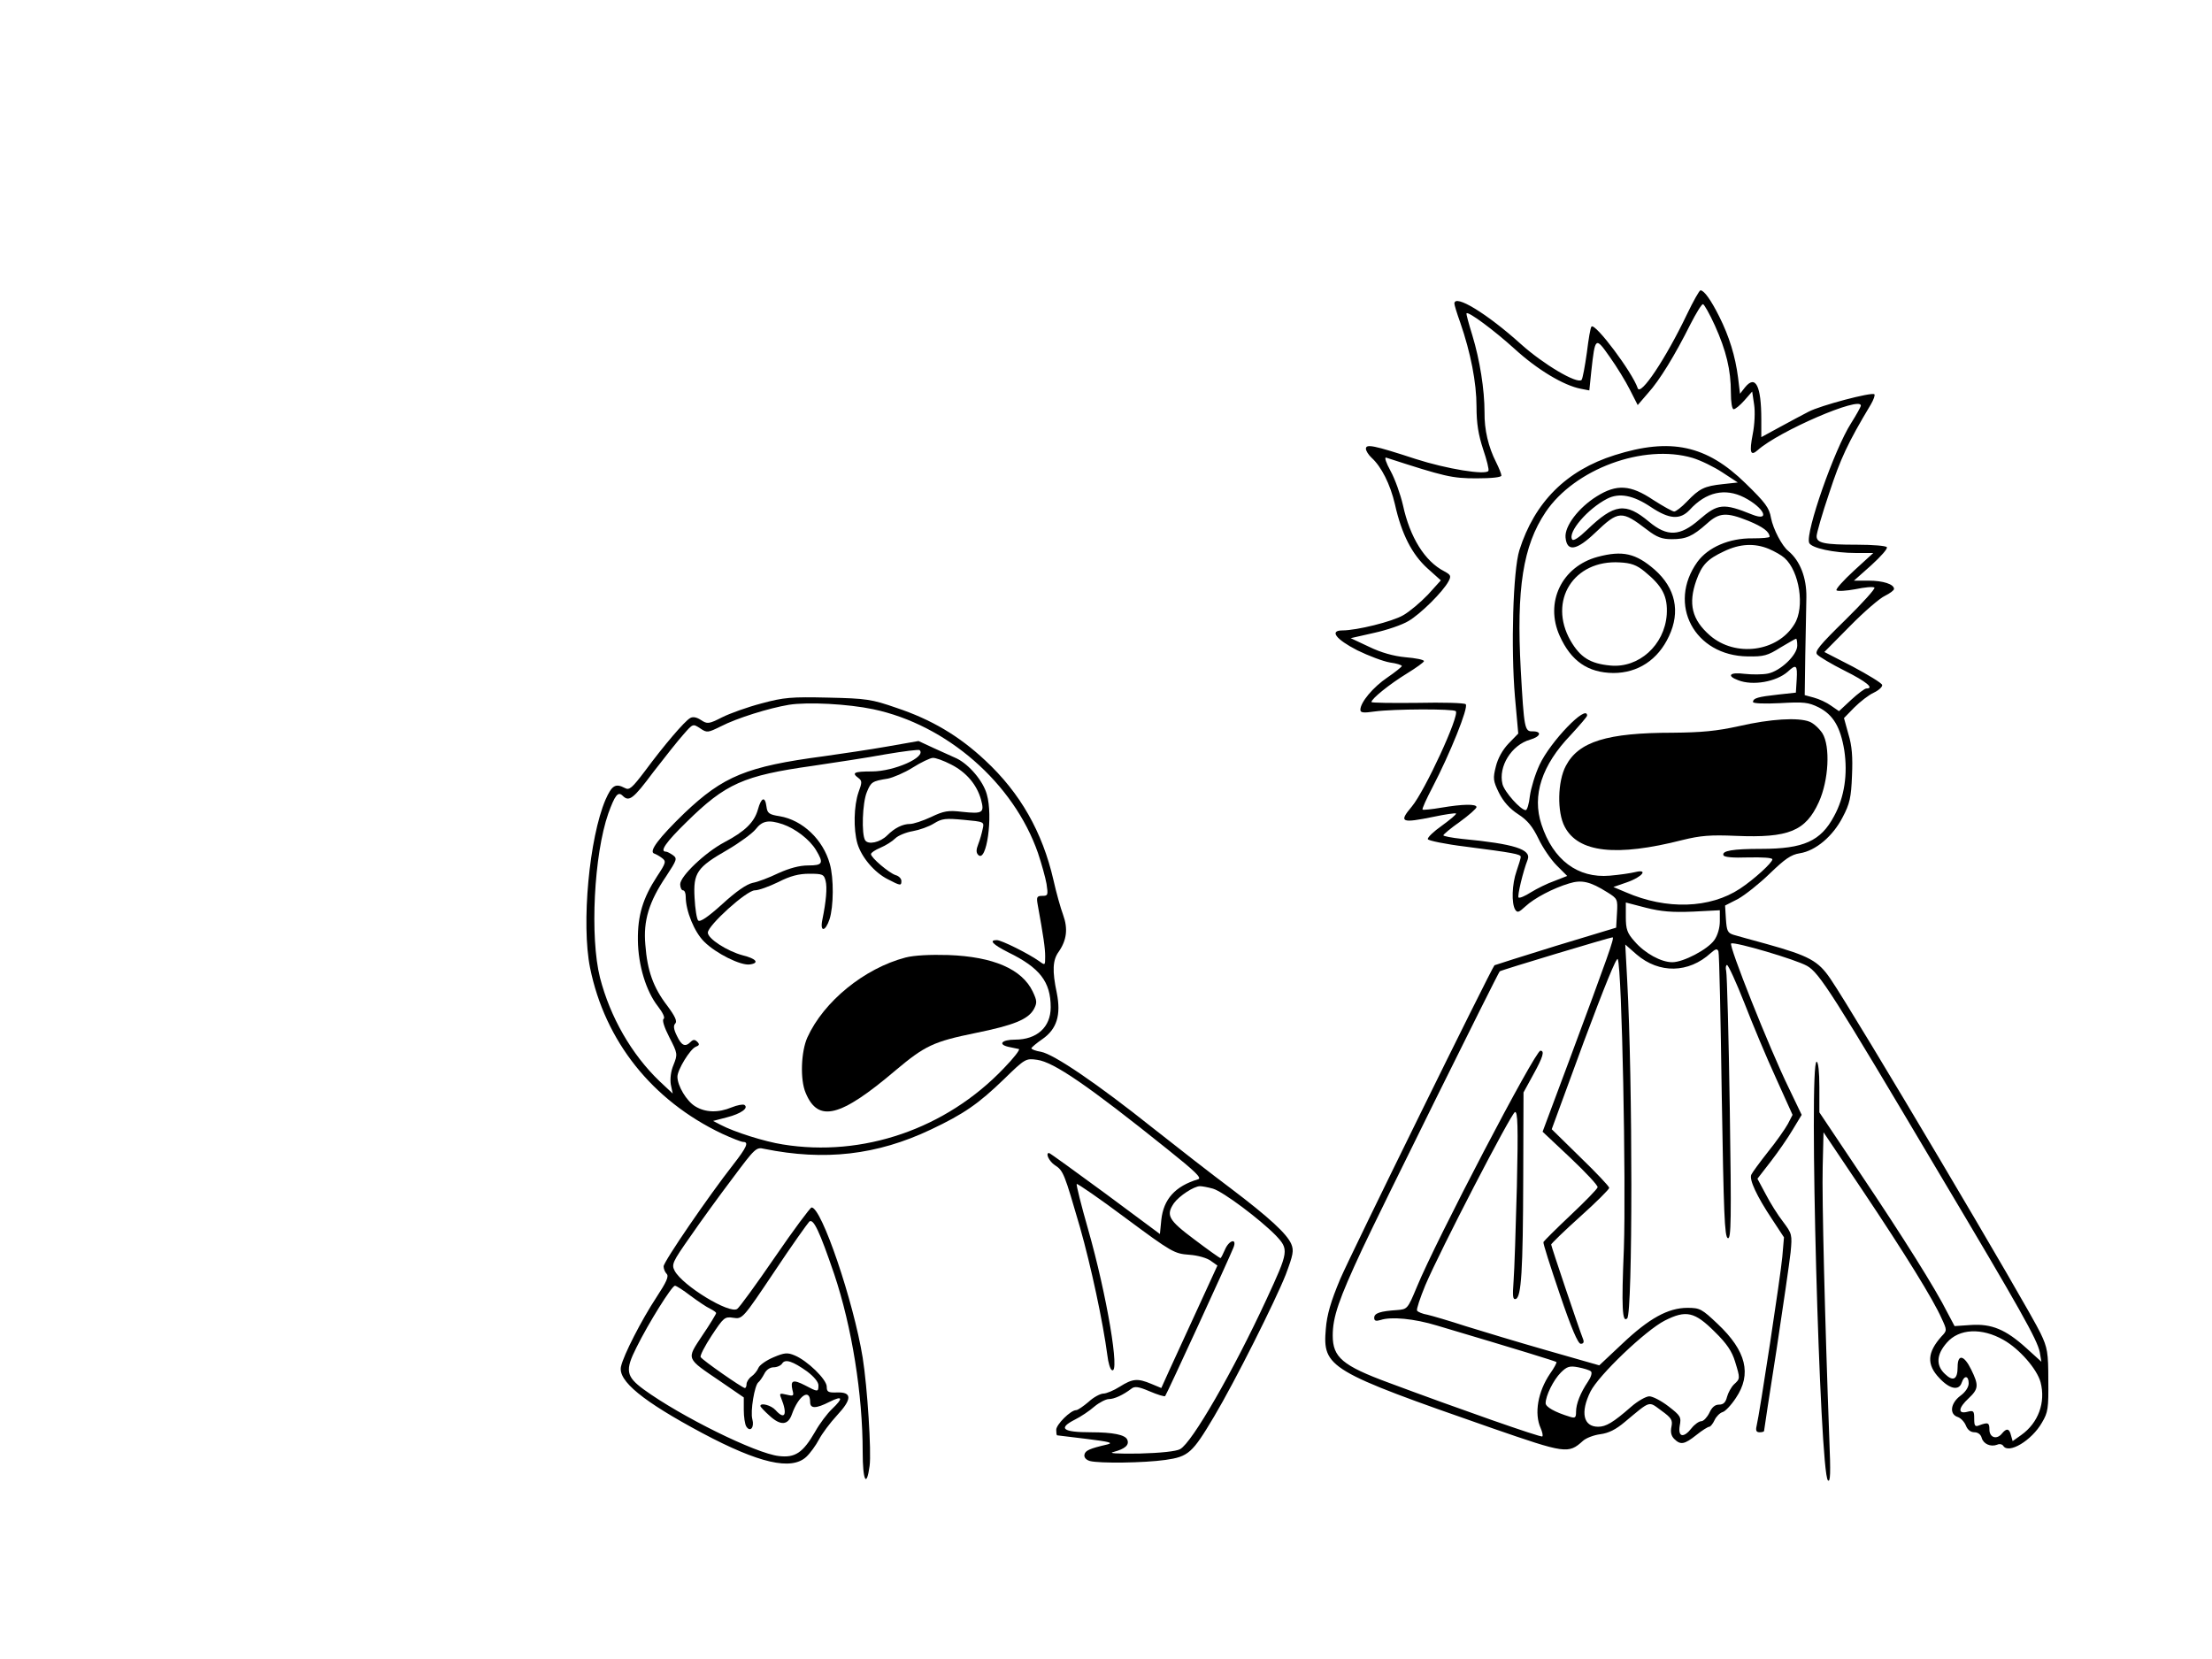 <?xml version="1.0" standalone="no"?>
<!DOCTYPE svg PUBLIC "-//W3C//DTD SVG 20010904//EN"
 "http://www.w3.org/TR/2001/REC-SVG-20010904/DTD/svg10.dtd">
<svg version="1.0" xmlns="http://www.w3.org/2000/svg"
 width="800pt" height="600pt" viewBox="0 0 800 600"
 preserveAspectRatio="xMidYMid meet">
<g transform="translate(0,600) scale(0.1,-0.1)"
fill="#000000" stroke="none">
<path d="M6101 4863 c-77 -161 -168 -297 -178 -267 -19 57 -153 236 -167 223
-4 -3 -11 -46 -17 -95 -7 -49 -15 -93 -19 -98 -16 -16 -139 57 -220 130 -122
110 -240 182 -240 146 0 -5 9 -35 21 -68 38 -110 59 -218 59 -304 0 -63 7
-103 24 -155 13 -38 22 -74 19 -78 -10 -16 -151 7 -263 43 -153 50 -180 55
-180 37 0 -7 9 -22 21 -33 35 -32 67 -95 84 -168 24 -108 62 -181 117 -231
l49 -44 -47 -52 c-27 -28 -66 -61 -89 -74 -39 -23 -168 -55 -220 -55 -48 0
-24 -32 54 -72 41 -20 94 -40 118 -44 23 -3 43 -9 43 -13 -1 -3 -24 -22 -52
-41 -52 -35 -98 -90 -98 -117 0 -11 11 -12 53 -6 66 9 283 10 292 1 15 -14
-112 -289 -159 -345 -48 -57 -39 -61 79 -37 42 9 78 14 81 12 2 -3 -21 -22
-51 -44 -30 -21 -53 -43 -51 -49 1 -5 63 -18 137 -27 170 -22 199 -27 199 -37
0 -5 -7 -28 -15 -51 -17 -48 -19 -117 -5 -140 8 -12 13 -10 37 12 32 30 101
66 158 83 45 14 76 7 138 -32 37 -23 38 -25 35 -76 l-3 -52 -218 -66 c-120
-37 -220 -69 -222 -70 -12 -13 -520 -1046 -558 -1135 -34 -81 -48 -129 -52
-180 -12 -140 10 -153 601 -359 266 -92 276 -94 329 -46 11 10 39 21 63 24 30
4 56 17 88 44 96 80 85 76 133 41 36 -26 41 -34 36 -58 -4 -19 -1 -33 10 -44
23 -23 37 -20 80 14 21 17 42 30 47 30 4 0 13 11 19 24 6 13 19 26 29 29 9 2
31 25 48 51 58 86 38 170 -66 268 -57 54 -64 58 -109 58 -70 0 -139 -38 -236
-130 l-83 -78 -189 54 c-105 30 -237 70 -295 88 -58 19 -120 37 -137 41 -18 3
-35 10 -38 15 -3 4 11 46 30 92 53 125 310 621 324 626 10 3 12 -50 7 -269 -4
-151 -9 -305 -12 -343 -4 -54 -3 -67 8 -64 20 7 26 100 27 440 l1 307 35 64
c36 65 42 87 26 87 -19 0 -378 -687 -447 -855 -33 -79 -34 -80 -71 -83 -61 -4
-83 -11 -83 -28 0 -11 6 -13 23 -8 38 13 122 5 204 -20 303 -90 429 -129 432
-132 2 -2 -8 -21 -23 -42 -44 -65 -58 -144 -34 -197 6 -14 9 -27 6 -30 -4 -5
-303 100 -555 194 -168 62 -203 92 -203 171 0 67 22 131 107 313 59 127 489
995 497 1004 3 4 399 123 408 123 8 0 -15 -64 -157 -446 l-96 -257 101 -95
c55 -52 100 -100 98 -106 -2 -7 -46 -52 -98 -101 -52 -49 -96 -93 -98 -97 -2
-4 25 -88 59 -188 42 -124 66 -180 76 -180 10 0 13 6 8 18 -14 35 -115 335
-115 341 0 3 47 49 105 101 58 52 105 99 105 104 0 5 -47 55 -104 110 l-104
102 116 316 c74 198 119 310 123 299 15 -38 30 -809 22 -1046 -9 -214 -6 -271
12 -253 20 20 20 860 0 1222 l-7 130 41 -36 c82 -70 188 -68 268 5 18 16 24
17 28 6 3 -8 8 -243 12 -523 7 -423 10 -510 22 -514 12 -4 13 65 7 469 -4 261
-10 484 -13 497 -3 12 -1 22 3 22 5 -1 33 -62 63 -138 29 -75 80 -197 114
-271 l60 -133 -17 -33 c-10 -18 -42 -64 -72 -101 -30 -38 -57 -75 -60 -82 -9
-17 20 -79 74 -160 l44 -67 -6 -70 c-6 -68 -82 -567 -93 -612 -4 -17 -1 -23
11 -23 9 0 16 2 16 5 0 3 20 134 45 293 24 158 47 317 51 353 6 64 5 67 -27
110 -19 24 -47 69 -63 100 l-30 56 48 62 c27 35 63 87 80 116 l32 53 -47 98
c-69 141 -219 518 -208 522 16 6 233 -58 274 -81 45 -25 92 -99 478 -750 293
-492 355 -602 364 -647 l6 -35 -54 49 c-75 68 -126 89 -201 84 l-59 -4 -26 49
c-43 86 -161 274 -315 503 l-148 221 0 92 c0 54 -4 91 -10 91 -29 0 11 -1487
41 -1514 9 -8 10 27 5 149 -16 431 -27 873 -24 985 l3 125 141 -210 c154 -230
256 -395 286 -463 20 -43 20 -44 0 -65 -52 -58 -55 -102 -8 -151 37 -40 71
-47 81 -16 9 27 25 25 25 -3 0 -14 -12 -32 -30 -45 -36 -27 -41 -67 -9 -77 11
-4 24 -18 29 -31 6 -15 17 -24 31 -24 12 0 23 -8 26 -20 6 -22 32 -34 56 -25
8 4 18 2 22 -4 19 -31 103 19 140 84 22 37 24 51 23 153 0 100 -3 118 -28 170
-45 95 -672 1153 -760 1282 -44 65 -77 83 -231 126 -52 14 -105 29 -119 33
-22 7 -25 14 -28 57 l-3 49 47 24 c25 14 77 55 115 92 54 52 76 68 108 73 58
9 120 62 155 130 26 49 31 72 34 151 3 67 0 108 -13 150 l-16 58 37 38 c21 21
53 46 71 54 19 9 32 22 30 28 -2 7 -50 36 -106 66 l-103 53 93 94 c51 52 108
101 126 109 18 9 33 20 33 25 0 17 -39 30 -92 30 l-53 0 63 56 c34 31 60 60
56 65 -3 5 -51 9 -107 9 -121 0 -147 6 -147 31 0 10 20 81 46 157 40 122 66
179 150 319 10 17 16 34 13 37 -9 9 -197 -41 -238 -63 -20 -10 -66 -35 -103
-55 l-68 -37 0 64 c0 122 -21 163 -59 116 l-18 -23 -7 58 c-10 78 -32 149 -68
221 -30 60 -55 95 -68 95 -4 0 -26 -39 -49 -87z m101 -40 c41 -91 58 -161 58
-243 0 -34 4 -60 10 -60 6 0 23 14 39 32 l28 32 7 -47 c4 -26 2 -72 -5 -107
-13 -67 -8 -81 18 -58 77 69 374 197 373 161 0 -4 -16 -33 -35 -63 -61 -95
-166 -396 -152 -433 7 -19 90 -37 170 -37 l62 0 -70 -64 c-38 -35 -67 -67 -63
-71 4 -4 35 -2 68 4 33 7 64 10 69 6 5 -3 -42 -55 -105 -117 -93 -91 -112
-114 -102 -125 7 -8 52 -35 100 -59 78 -39 108 -64 78 -64 -6 0 -30 -18 -55
-41 l-44 -41 -29 20 c-15 11 -43 24 -62 29 l-33 9 2 144 c2 80 3 174 4 210 1
71 -23 132 -65 167 -23 18 -55 79 -63 120 -6 36 -20 55 -92 125 -141 138 -271
166 -473 102 -175 -55 -290 -170 -345 -344 -23 -74 -31 -353 -16 -530 l12
-133 -35 -36 c-22 -23 -39 -54 -46 -83 -11 -43 -10 -52 11 -95 16 -32 39 -58
70 -78 34 -22 52 -45 73 -88 15 -32 45 -76 66 -97 l38 -38 -46 -18 c-26 -9
-64 -28 -85 -41 -22 -14 -41 -22 -45 -19 -5 5 16 94 33 137 14 37 -48 57 -237
75 -38 4 -68 10 -68 13 0 3 27 26 60 49 33 24 60 48 60 53 0 12 -50 11 -127
-2 -35 -6 -66 -9 -68 -7 -3 2 14 39 36 81 63 121 131 289 120 300 -5 5 -82 7
-175 5 -91 -1 -166 0 -166 3 0 12 66 65 128 103 34 21 62 41 62 45 0 5 -30 11
-67 14 -43 4 -89 17 -132 38 l-66 31 84 19 c46 10 102 29 125 43 43 25 125
106 145 144 10 19 8 23 -16 36 -70 36 -124 123 -149 239 -9 39 -29 95 -45 124
-16 29 -23 50 -16 48 213 -69 238 -75 327 -75 56 0 90 4 90 10 0 6 -9 28 -19
48 -28 55 -43 118 -42 181 0 82 -17 189 -44 278 -13 42 -23 78 -21 80 7 7 99
-61 174 -129 82 -75 177 -132 239 -144 l31 -6 7 68 c14 127 15 127 67 53 25
-35 58 -89 73 -119 l28 -55 37 43 c42 46 98 138 154 250 20 39 40 72 45 72 4
0 24 -35 43 -77z m-81 -479 c30 -9 79 -33 109 -53 l55 -36 -55 -6 c-66 -7 -84
-16 -129 -63 -19 -20 -40 -36 -46 -36 -6 0 -40 19 -76 42 -82 55 -132 58 -204
13 -66 -41 -117 -108 -113 -149 5 -53 40 -47 107 17 85 81 95 82 188 11 35
-27 54 -34 89 -34 52 0 75 10 127 56 45 41 71 42 151 10 53 -22 75 -39 76 -57
0 -4 -28 -6 -62 -6 -84 1 -160 -32 -199 -85 -110 -153 -11 -340 182 -342 58
-1 72 3 118 32 29 17 54 32 57 32 2 0 4 -11 4 -25 0 -34 -61 -92 -106 -101
-20 -4 -58 -4 -85 -1 -53 7 -66 -7 -23 -23 53 -21 138 -6 180 31 30 28 35 24
32 -28 l-3 -48 -64 -7 c-73 -8 -91 -13 -91 -27 0 -5 40 -7 98 -4 86 5 102 3
139 -15 53 -27 79 -71 93 -155 13 -86 1 -170 -37 -239 -48 -90 -110 -118 -263
-118 -104 0 -143 -7 -137 -23 2 -7 34 -10 90 -8 52 1 87 -1 87 -7 0 -12 -67
-73 -117 -106 -109 -72 -266 -77 -413 -13 l-45 19 49 17 c55 19 79 49 30 37
-16 -4 -57 -10 -92 -13 -116 -10 -205 57 -247 185 -35 105 1 215 106 324 32
35 59 66 59 70 0 44 -133 -94 -172 -178 -16 -34 -31 -84 -35 -113 -3 -28 -10
-51 -15 -51 -18 0 -77 66 -84 94 -16 64 33 142 100 161 38 11 44 30 9 30 -29
-1 -31 9 -43 223 -16 293 8 448 90 570 105 156 354 248 531 196z m187 -143
c72 -37 97 -89 29 -62 -104 42 -124 40 -191 -18 -70 -61 -116 -63 -182 -8 -85
71 -125 66 -225 -30 -28 -27 -49 -41 -53 -34 -17 26 56 111 126 147 44 23 95
13 159 -30 66 -44 105 -47 140 -10 59 65 128 80 197 45z m89 -186 c21 -9 46
-23 57 -33 54 -48 74 -178 36 -239 -61 -101 -214 -121 -306 -41 -65 57 -79
114 -49 199 20 56 40 77 100 105 58 28 111 30 162 9z m-274 -1312 l97 5 0 -40
c0 -24 -8 -51 -20 -68 -24 -34 -112 -80 -152 -80 -40 0 -99 32 -136 75 -27 30
-32 44 -32 89 l0 52 73 -19 c56 -14 94 -17 170 -14z m79 -1520 c44 -43 62 -71
73 -107 19 -62 19 -62 -4 -83 -10 -10 -21 -30 -25 -45 -5 -20 -13 -28 -29 -28
-15 0 -26 -10 -35 -30 -8 -16 -21 -30 -29 -30 -8 0 -24 -11 -35 -25 -29 -37
-50 -33 -43 9 6 31 3 36 -41 70 -26 20 -57 36 -69 36 -12 0 -42 -17 -66 -38
-65 -57 -91 -72 -119 -72 -54 0 -65 52 -28 127 30 60 200 222 269 257 77 39
108 32 181 -41z m1044 -29 c57 -32 121 -105 134 -153 19 -73 -8 -147 -70 -191
l-31 -22 -6 21 c-6 25 -16 27 -33 6 -19 -23 -45 -14 -45 15 0 25 -5 27 -37 15
-15 -6 -18 -2 -18 24 0 28 -2 31 -25 25 -35 -9 -33 14 5 49 36 34 37 47 9 104
-26 53 -49 57 -49 9 0 -45 -16 -54 -46 -25 -33 31 -31 70 7 113 44 51 126 55
205 10z m-1492 -114 c5 -5 0 -21 -11 -37 -27 -40 -43 -80 -43 -109 0 -21 -3
-24 -22 -18 -56 17 -88 36 -88 49 0 27 28 84 55 111 22 22 32 25 63 19 20 -4
41 -10 46 -15z"/>
<path d="M5778 3986 c-130 -35 -192 -165 -137 -286 41 -91 102 -133 194 -134
88 0 161 47 201 133 42 89 24 174 -52 241 -68 59 -116 70 -206 46z m170 -53
c65 -53 84 -90 80 -156 -8 -110 -101 -194 -204 -184 -74 7 -109 30 -144 90
-82 144 11 293 178 283 40 -2 61 -9 90 -33z"/>
<path d="M6290 3374 c-82 -18 -135 -23 -240 -24 -238 0 -341 -32 -387 -120
-30 -56 -32 -168 -4 -220 49 -94 187 -109 426 -48 65 16 101 19 193 15 191 -8
252 17 300 122 36 79 42 202 13 249 -12 18 -33 37 -47 42 -41 16 -141 10 -254
-16z"/>
<path d="M2754 3456 c-50 -13 -114 -36 -142 -50 -49 -25 -54 -25 -77 -10 -15
10 -29 13 -39 7 -20 -11 -95 -99 -163 -191 -47 -62 -57 -71 -73 -62 -34 18
-47 10 -70 -42 -59 -138 -88 -449 -56 -608 54 -266 225 -480 477 -600 35 -16
70 -30 77 -30 21 0 13 -19 -37 -83 -87 -111 -251 -350 -251 -367 0 -9 5 -21
11 -27 9 -9 -1 -30 -37 -85 -54 -82 -119 -209 -128 -250 -12 -52 79 -126 294
-241 205 -109 322 -136 376 -86 14 13 35 42 46 63 11 21 40 60 65 87 55 59 55
85 0 83 -32 -1 -37 2 -37 21 0 26 -70 94 -116 113 -26 11 -37 10 -77 -7 -26
-11 -50 -28 -54 -38 -4 -10 -15 -24 -25 -31 -10 -7 -18 -20 -18 -28 0 -8 -3
-14 -6 -14 -9 0 -154 101 -160 112 -3 5 15 40 40 78 43 65 47 69 78 64 33 -5
34 -4 148 166 63 95 121 176 127 182 15 12 37 -35 90 -190 64 -191 103 -435
103 -643 0 -104 14 -132 25 -51 7 51 -8 285 -25 392 -33 203 -149 545 -185
543 -5 -1 -65 -81 -132 -179 -68 -99 -129 -183 -137 -188 -28 -19 -197 84
-226 138 -12 23 -8 32 56 123 37 54 106 149 153 211 82 110 86 114 115 107
218 -44 407 -23 603 70 118 56 171 92 265 183 75 73 78 75 119 69 60 -8 184
-93 472 -324 100 -80 125 -104 110 -108 -83 -25 -125 -72 -133 -147 l-5 -51
-198 147 c-109 80 -200 146 -203 146 -14 0 0 -30 21 -44 31 -20 34 -29 91
-225 40 -141 83 -342 99 -463 3 -26 10 -50 16 -53 31 -20 -18 272 -86 510 -25
87 -43 160 -41 163 3 2 83 -53 178 -124 166 -123 175 -128 229 -132 31 -2 65
-12 78 -22 l24 -17 -73 -159 c-40 -87 -86 -187 -102 -222 l-28 -62 -36 15
c-50 21 -68 19 -114 -10 -22 -14 -49 -25 -59 -25 -11 0 -36 -13 -54 -30 -19
-16 -39 -30 -45 -30 -20 0 -72 -52 -72 -71 0 -10 1 -19 3 -20 1 0 49 -6 107
-13 81 -10 98 -14 75 -20 -65 -15 -80 -22 -83 -37 -2 -10 6 -19 20 -23 35 -9
195 -7 273 4 83 12 97 24 176 157 75 126 221 417 259 513 27 72 30 87 20 111
-16 37 -80 96 -220 202 -63 47 -189 145 -280 217 -202 161 -358 267 -405 276
-19 3 -35 9 -35 13 1 3 18 18 40 33 52 36 68 87 52 167 -17 80 -15 119 7 149
29 42 34 83 16 133 -9 24 -25 81 -35 126 -40 174 -120 315 -247 433 -95 89
-195 148 -321 190 -89 31 -109 34 -247 37 -133 3 -160 1 -241 -21z m404 -21
c266 -56 508 -267 596 -520 13 -39 27 -89 31 -112 6 -40 5 -43 -15 -43 -20 0
-22 -4 -17 -32 21 -116 27 -157 27 -187 0 -33 0 -33 -22 -17 -38 27 -136 76
-153 76 -30 0 -14 -16 41 -44 115 -56 154 -107 154 -199 0 -72 -50 -117 -129
-117 -48 0 -63 -17 -24 -26 15 -3 32 -7 38 -8 5 -2 -19 -33 -55 -70 -209 -219
-510 -322 -799 -275 -65 10 -176 45 -225 71 l-27 14 50 13 c51 13 80 34 63 45
-6 3 -26 -1 -46 -9 -48 -20 -95 -19 -132 4 -31 19 -64 74 -64 107 0 25 46 100
66 108 13 5 15 9 6 18 -9 9 -15 9 -24 0 -20 -20 -33 -14 -50 22 -12 24 -13 37
-6 44 8 8 0 26 -29 65 -50 65 -72 126 -79 220 -8 87 13 156 76 249 38 58 40
63 24 75 -10 7 -21 13 -26 13 -23 0 0 34 75 107 141 139 206 168 455 203 81
12 200 30 265 42 65 11 120 18 123 15 25 -25 -92 -77 -173 -77 -65 0 -74 -5
-48 -24 13 -10 13 -16 0 -51 -17 -49 -19 -134 -4 -186 15 -50 62 -105 110
-129 46 -24 49 -24 49 -6 0 8 -9 18 -21 21 -24 8 -89 63 -89 76 0 5 15 15 34
23 19 8 43 23 54 34 10 10 39 22 63 26 23 4 58 16 77 28 29 18 42 19 107 13
75 -7 75 -7 69 -33 -3 -15 -10 -40 -16 -55 -8 -20 -8 -31 0 -39 30 -30 54 140
31 219 -13 48 -64 108 -109 130 -14 6 -51 23 -82 37 l-56 26 -114 -20 c-62
-11 -165 -26 -228 -35 -280 -37 -364 -72 -505 -206 -92 -89 -130 -139 -109
-146 6 -2 19 -9 28 -16 16 -12 15 -17 -18 -67 -51 -78 -70 -141 -69 -230 1
-92 30 -185 72 -239 18 -23 27 -42 21 -46 -6 -4 2 -30 21 -67 30 -58 30 -61
15 -99 -10 -23 -13 -51 -10 -71 l7 -33 -48 45 c-101 97 -178 231 -215 374 -37
146 -22 445 30 594 24 66 35 81 52 64 23 -23 38 -12 111 86 41 53 90 115 109
136 34 39 34 39 60 22 25 -17 28 -16 75 7 58 30 174 66 246 78 69 11 215 3
305 -16z m282 -200 c55 -28 93 -73 108 -127 13 -48 6 -52 -69 -44 -50 6 -66 3
-112 -19 -30 -14 -64 -25 -76 -25 -26 0 -55 -14 -82 -41 -26 -26 -69 -35 -80
-18 -14 22 -10 136 6 174 15 37 19 40 76 49 19 4 60 21 90 40 30 19 62 34 72
35 10 1 40 -10 67 -24z m947 -1534 c37 -11 169 -110 227 -169 48 -51 47 -57
-34 -232 -120 -259 -269 -518 -312 -541 -14 -8 -71 -14 -148 -16 -84 -1 -114
1 -92 6 41 11 57 25 49 44 -7 18 -52 27 -132 27 -102 0 -120 14 -57 46 20 10
52 31 70 47 18 15 42 27 52 27 20 0 52 15 81 37 12 10 25 9 67 -9 28 -12 54
-20 56 -17 5 5 233 501 247 537 14 35 -16 28 -31 -8 -7 -16 -14 -30 -16 -30
-3 0 -45 30 -94 67 -95 71 -104 88 -74 132 19 26 72 61 94 61 8 0 29 -4 47 -9z
m-1890 -387 c27 -20 58 -41 71 -47 12 -6 22 -13 22 -16 0 -3 -22 -40 -50 -81
-58 -88 -61 -80 67 -167 l83 -57 0 -45 c0 -25 4 -52 9 -60 14 -22 30 -4 22 26
-8 28 8 124 22 134 5 4 14 17 21 30 7 15 21 24 34 24 13 0 27 7 31 14 11 17
38 8 90 -29 24 -18 41 -38 41 -50 0 -25 -2 -25 -49 0 -43 22 -53 18 -45 -17 6
-22 4 -23 -21 -17 -25 6 -27 5 -20 -12 24 -59 14 -82 -20 -44 -16 18 -55 28
-55 15 0 -3 15 -19 33 -35 40 -37 67 -35 81 5 24 68 66 96 66 44 0 -24 21 -24
70 1 48 24 51 14 9 -26 -17 -16 -45 -53 -61 -82 -44 -76 -72 -95 -131 -88 -83
9 -356 144 -489 241 -64 47 -68 69 -26 152 44 89 128 223 139 223 5 0 30 -16
56 -36z"/>
<path d="M2741 3072 c-13 -46 -47 -79 -121 -118 -70 -37 -160 -123 -160 -152
0 -12 5 -22 10 -22 6 0 10 -10 10 -23 0 -51 31 -128 67 -163 42 -42 132 -87
165 -82 36 5 23 21 -26 33 -56 15 -126 60 -126 82 0 26 140 153 170 153 14 0
52 14 85 30 43 22 74 30 112 30 48 0 53 -2 59 -26 6 -24 2 -73 -12 -141 -9
-45 11 -43 26 2 15 46 16 149 1 201 -24 87 -98 158 -181 172 -39 6 -45 11 -48
35 -5 39 -19 33 -31 -11z m90 -53 c46 -16 97 -55 120 -93 29 -48 25 -56 -28
-56 -32 0 -68 -10 -108 -28 -33 -16 -75 -32 -93 -35 -22 -5 -60 -31 -110 -77
-51 -46 -80 -66 -87 -59 -5 5 -11 42 -13 82 -5 90 8 110 120 174 44 26 89 59
101 74 24 31 47 35 98 18z"/>
<path d="M3275 2537 c-149 -39 -296 -159 -355 -289 -23 -51 -27 -153 -6 -201
45 -108 125 -88 325 82 106 89 137 104 289 135 138 28 190 49 211 86 12 23 12
30 -4 64 -39 81 -142 126 -305 132 -66 2 -124 -1 -155 -9z"/>
</g>
</svg>

